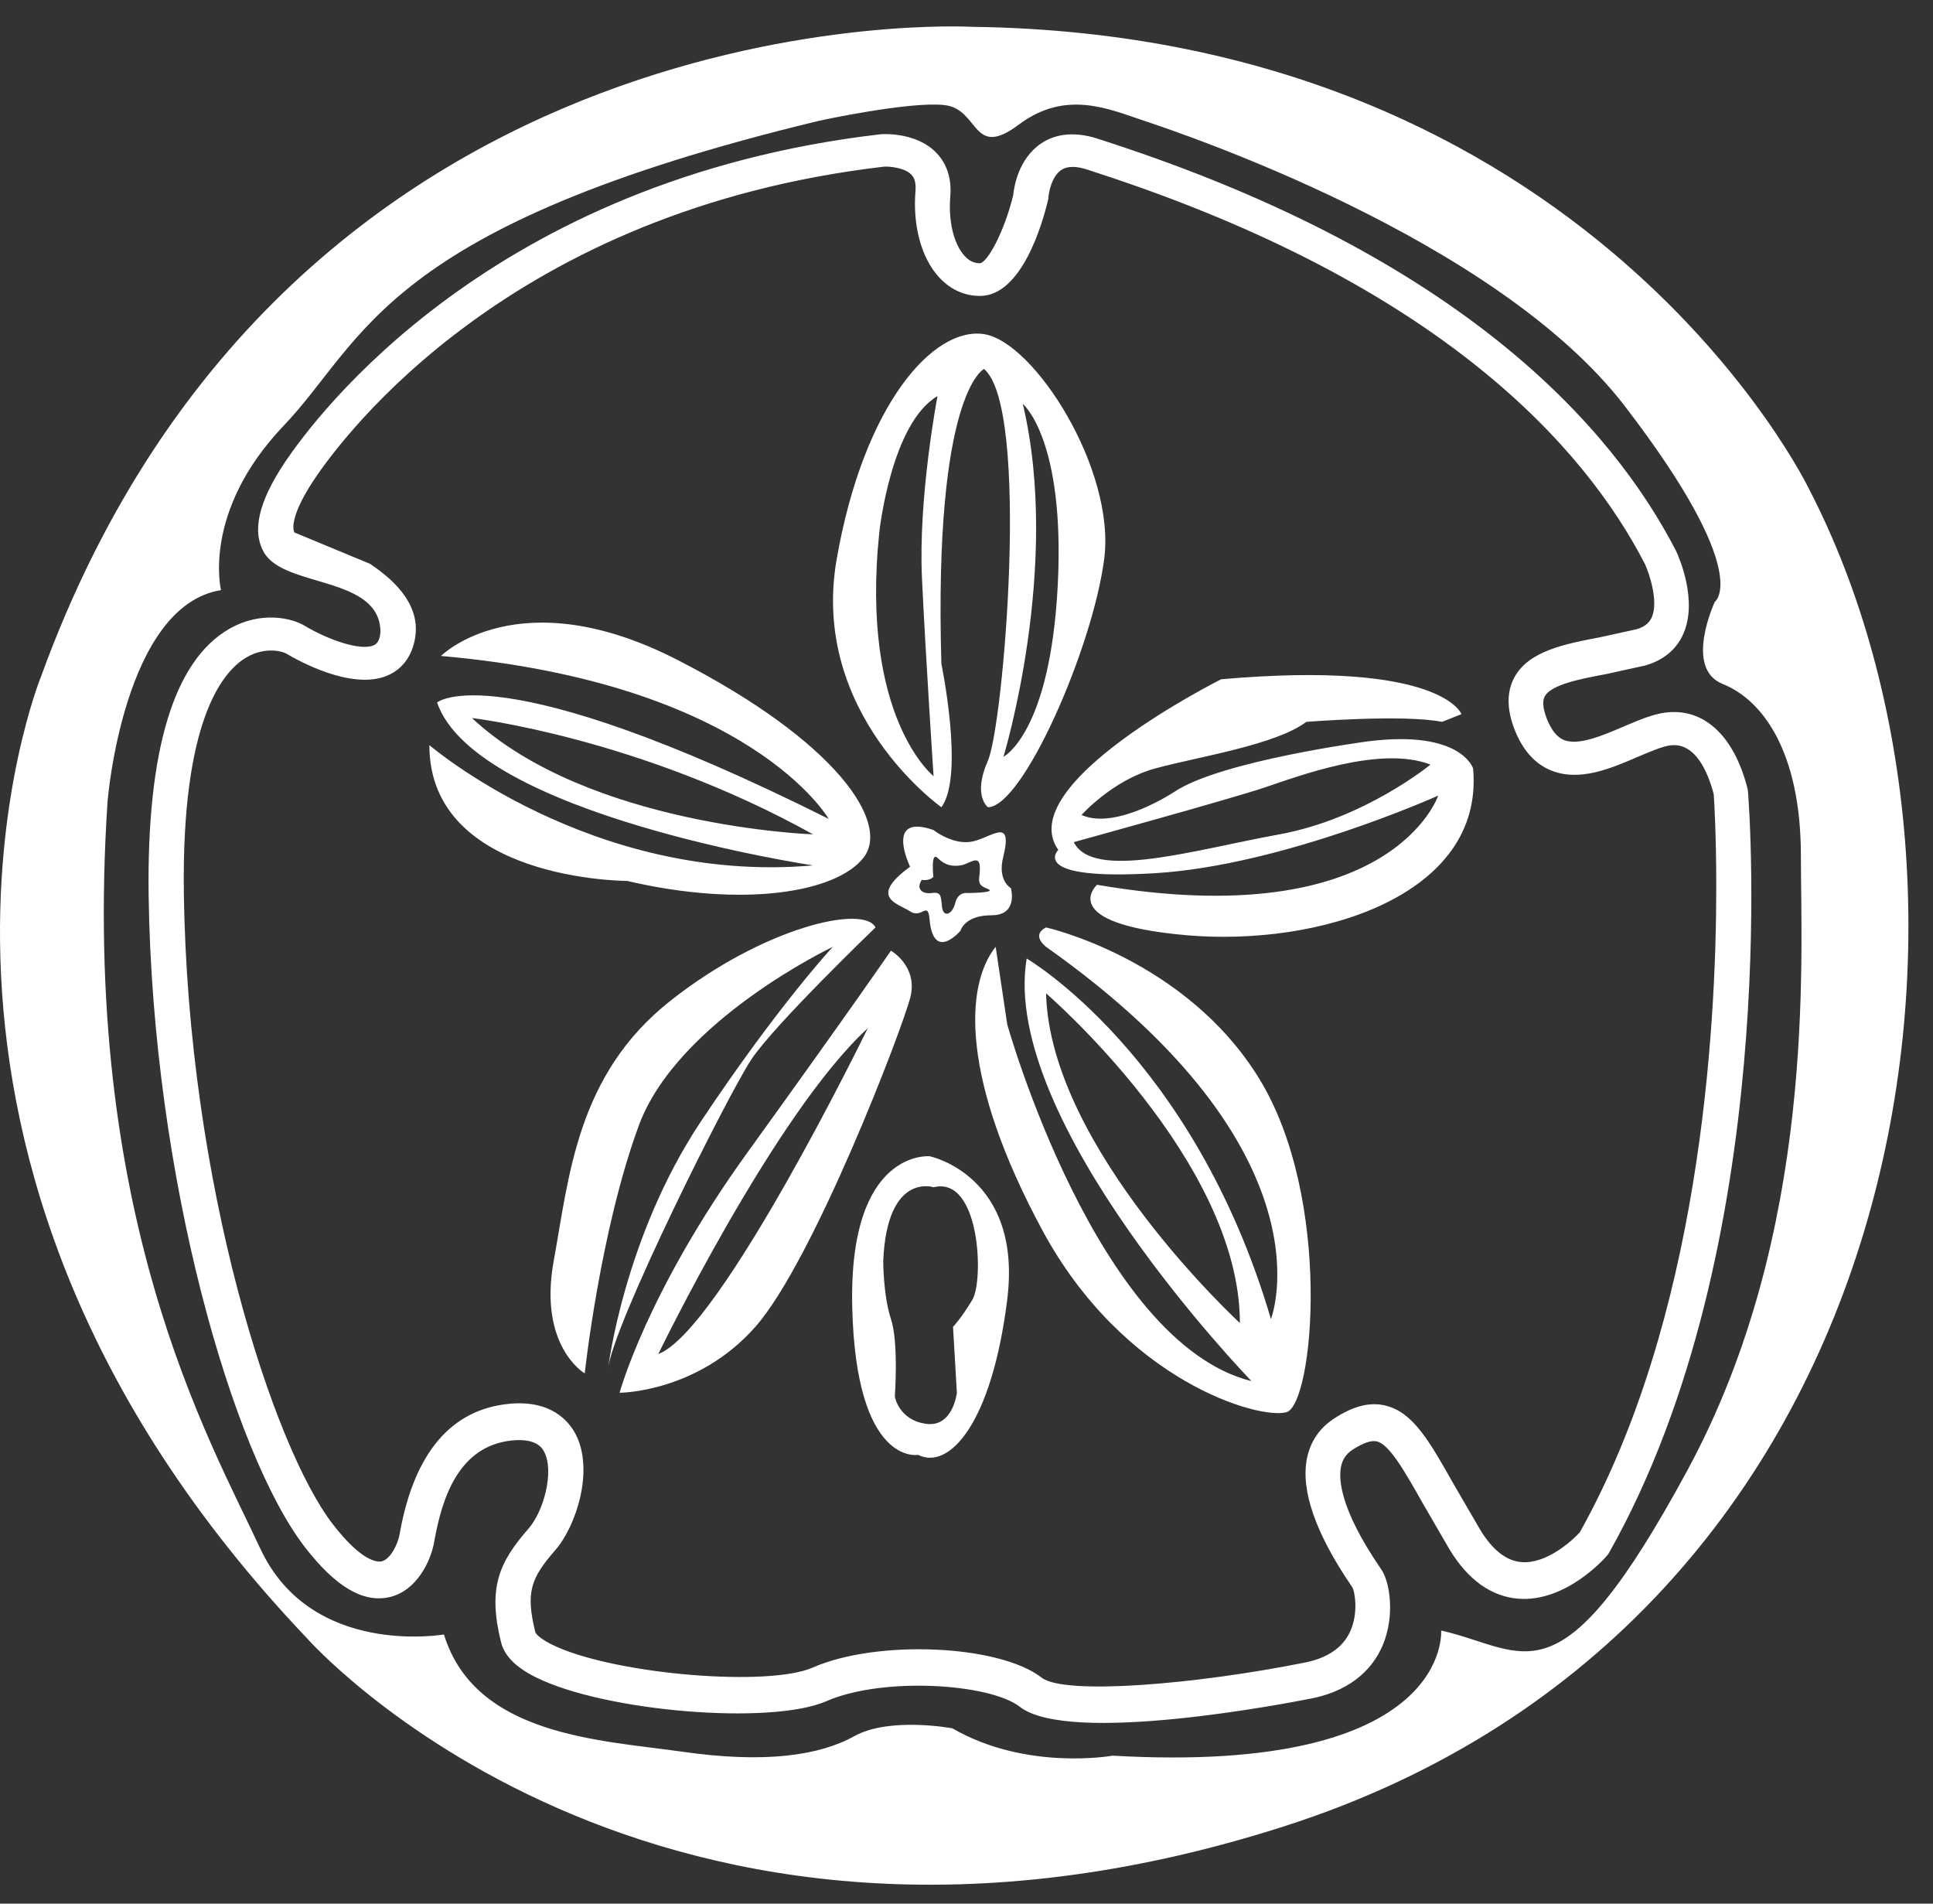 <?xml version="1.0" encoding="UTF-8"?>
<svg width="65px" height="64px" viewBox="0 0 65 64" version="1.1" xmlns="http://www.w3.org/2000/svg" xmlns:xlink="http://www.w3.org/1999/xlink">
    <rect x="0" y="0" width="65" height="64" fill="#333333" stroke="none"/>
    <!-- Generator: sketchtool 55.2 (78181) - https://sketchapp.com -->
    <title>53CA951C-900C-4D34-A2D1-FCDF3A299B76</title>
    <desc>Created with sketchtool.</desc>
    <g id="👩🏾‍💻🕸-agent-web-app" stroke="none" stroke-width="1" fill="none" fill-rule="evenodd">
        <g id="first-login-1" transform="translate(-358, -174)" fill="#FFFFFF">
            <g id="Group-4" transform="translate(358, 174)">
                <g id="Group">
                    <g id="logo-cbob">
                        <path d="M9.904,17.903 L12.439,18.954 C13.337,19.551 14.221,20.429 13.926,21.609 C13.759,22.283 13.337,22.584 13.013,22.718 C11.806,23.218 9.982,22.186 9.627,21.973 C9.519,21.909 8.942,21.725 8.298,22.095 C7.477,22.57 6.104,24.229 6.182,30.013 C6.318,39.809 9.178,48.635 11.189,51.24 C12.182,52.526 12.701,52.522 12.836,52.491 C13.145,52.416 13.377,51.886 13.43,51.621 L13.454,51.486 C13.944,48.836 15.174,47.391 17.108,47.197 C18.534,47.055 19.131,47.781 19.36,48.224 C19.984,49.437 19.375,51.313 18.664,52.125 C17.854,53.056 17.666,53.531 18.004,54.883 C18.004,54.885 18.091,55.089 18.739,55.374 C20.874,56.31 25.845,56.709 27.324,56.065 C29.497,55.111 33.601,55.293 35.027,56.402 C35.801,57.002 40.234,56.626 43.886,55.893 C44.628,55.745 45.134,55.404 45.386,54.883 C45.701,54.227 45.546,53.501 45.484,53.38 L45.441,53.316 C44.234,51.543 43.732,50.1 43.95,49.023 C44.065,48.459 44.382,47.997 44.87,47.685 C45.521,47.263 46.071,47.127 46.598,47.257 C47.519,47.485 48.064,48.448 48.887,49.906 L49.772,51.427 C50.184,52.108 50.654,52.477 51.158,52.517 C51.967,52.589 52.822,51.847 53.123,51.516 C57.138,44.347 57.712,34.734 57.712,29.821 C57.712,28.077 57.643,26.936 57.627,26.7 C57.441,25.993 57.007,24.89 56.093,25.071 C55.819,25.128 55.456,25.284 55.071,25.446 C54.148,25.844 53.103,26.289 52.152,25.9 C51.627,25.685 51.224,25.243 50.955,24.589 C50.664,23.881 50.654,23.272 50.922,22.775 C51.406,21.88 52.629,21.648 53.813,21.423 L55.022,21.157 C55.367,21.061 55.48,20.885 55.539,20.764 C55.786,20.218 55.446,19.252 55.318,18.972 C53.299,15.047 48.467,9.58 36.893,5.811 L36.582,5.708 C36.188,5.578 35.89,5.579 35.689,5.713 C35.372,5.922 35.269,6.448 35.255,6.633 L35.252,6.685 L35.24,6.732 C35.061,7.486 34.365,9.949 32.953,9.949 C32.43,9.949 31.955,9.733 31.577,9.321 C30.983,8.676 30.687,7.589 30.785,6.413 C30.814,6.046 30.687,5.915 30.645,5.87 C30.403,5.622 29.87,5.595 29.734,5.602 C17.188,7.062 11.557,14.631 10.557,16.133 C9.893,17.131 9.792,17.71 9.904,17.903 Z M29.615,4.513 C29.734,4.504 30.806,4.448 31.475,5.125 C31.728,5.382 32.018,5.846 31.955,6.598 C31.886,7.437 32.07,8.205 32.437,8.605 C32.59,8.772 32.755,8.85 32.942,8.85 C33.199,8.85 33.779,7.773 34.071,6.559 C34.097,6.303 34.233,5.347 35.013,4.82 C35.37,4.579 35.997,4.357 36.945,4.674 L37.247,4.773 C49.199,8.663 54.231,14.389 56.361,18.525 C56.438,18.692 57.114,20.184 56.596,21.328 C56.366,21.842 55.926,22.201 55.33,22.372 L54.017,22.661 C53.146,22.825 52.162,23.012 51.945,23.413 C51.831,23.622 51.929,23.96 52.033,24.208 C52.181,24.565 52.361,24.782 52.584,24.877 C53.073,25.077 53.879,24.734 54.589,24.43 C55.032,24.242 55.446,24.062 55.839,23.984 C57.206,23.711 58.299,24.662 58.766,26.525 L58.776,26.573 L58.779,26.623 C58.831,27.241 59.914,41.912 54.106,52.205 L54.073,52.258 L54.036,52.303 C53.982,52.368 52.655,53.882 51.046,53.747 C50.142,53.671 49.366,53.116 48.743,52.092 L47.841,50.538 C47.218,49.437 46.724,48.565 46.299,48.46 C46.114,48.415 45.845,48.506 45.492,48.733 C45.272,48.874 45.145,49.058 45.094,49.309 C45.008,49.733 45.065,50.735 46.404,52.698 L46.454,52.773 C46.737,53.197 46.911,54.309 46.504,55.293 C46.23,55.953 45.592,56.802 44.105,57.101 C43.278,57.265 35.96,58.679 34.291,57.381 C33.282,56.597 29.685,56.365 27.79,57.193 C25.938,58.003 20.384,57.551 18.046,56.404 C17.359,56.068 16.966,55.677 16.85,55.218 C16.394,53.383 16.782,52.523 17.769,51.396 C18.286,50.807 18.64,49.476 18.303,48.819 C18.244,48.702 18.058,48.344 17.22,48.428 C15.401,48.609 14.862,50.413 14.616,51.75 L14.588,51.901 C14.476,52.464 14.034,53.474 13.102,53.694 C12.216,53.899 11.286,53.351 10.252,52.014 C7.828,48.877 5.13,39.605 4.998,30.097 C4.933,25.228 5.845,22.217 7.707,21.144 C8.805,20.515 9.841,20.796 10.236,21.033 C11.025,21.507 12.108,21.885 12.556,21.7 C12.636,21.665 12.724,21.605 12.774,21.396 L12.793,21.257 C12.793,19.357 9.592,19.77 8.887,18.589 C8.463,17.877 8.686,16.885 9.57,15.557 C10.622,13.98 16.53,6.033 29.615,4.513 Z M32.698,43.697 C33.087,43.045 32.96,39.525 31.394,39.915 C31.394,39.915 29.828,39.393 29.7,42.394 C29.7,42.394 29.7,43.567 29.96,44.347 C30.222,45.13 30.09,46.955 30.09,46.955 C30.09,46.955 30.222,47.738 31.134,47.868 C32.047,47.999 32.176,46.826 32.176,46.826 L32.047,44.608 C32.047,44.608 32.306,44.347 32.698,43.697 Z M31.265,38.873 C31.265,38.873 34.392,39.525 33.869,43.697 C33.348,47.868 31.916,49.434 30.873,48.912 C30.873,48.912 28.788,49.305 28.658,43.957 C28.527,38.611 31.265,38.873 31.265,38.873 Z M31.003,19.446 C30.873,16.71 31.525,13.317 31.525,13.317 C29.96,14.232 29.569,17.882 29.569,17.882 C28.916,24.14 31.393,26.094 31.393,26.094 C31.393,26.094 31.133,22.184 31.003,19.446 Z M35.567,19.706 C35.826,14.755 34.393,13.578 34.393,13.578 C35.696,19.056 33.742,25.443 33.742,25.443 C33.742,25.443 35.306,24.662 35.567,19.706 Z M33.089,11.233 C34.784,11.496 37.522,15.797 37.13,18.796 C36.739,21.794 34.393,27.138 33.219,27.138 C33.219,27.138 32.698,26.748 33.219,25.576 C33.742,24.4 34.651,13.709 33.089,12.405 C33.089,12.405 31.393,13.188 31.655,22.316 C31.655,22.316 32.439,26.094 31.655,27.138 C31.655,27.138 27.223,24.009 28.135,18.796 C29.048,13.578 31.393,10.973 33.089,11.233 Z M15.87,24.14 C19.78,27.79 27.341,28.051 27.341,28.051 C21.475,24.791 15.87,24.14 15.87,24.14 Z M22.779,22.185 C28.124,24.922 29.95,27.661 29.038,28.834 C28.124,30.008 24.997,30.529 21.085,29.616 C21.085,29.616 14.438,29.616 14.438,25.051 C14.438,25.051 19.911,29.747 27.341,29.095 C27.341,29.095 16,27.399 14.697,23.618 C14.697,23.618 16.653,21.923 27.865,27.53 C27.865,27.53 25.257,22.968 14.828,22.053 C14.828,22.053 17.435,19.446 22.779,22.185 Z M19.662,46.173 C19.662,46.173 18.096,45.263 18.619,42.394 C19.14,39.525 19.402,36.135 22.53,33.657 C25.658,31.18 29.048,30.399 29.44,31.18 C29.44,31.18 26.05,34.44 25.269,35.613 C24.485,36.786 20.573,44.608 20.443,46.042 C20.443,46.042 20.966,41.61 23.571,37.699 C26.18,33.787 28.005,31.832 28.005,31.832 C28.005,31.832 22.791,34.31 21.486,37.828 C20.184,41.349 19.662,46.173 19.662,46.173 Z M22.137,45.522 C24.227,44.739 29.179,34.57 29.179,34.57 C26.049,37.439 22.137,45.522 22.137,45.522 Z M29.96,31.962 C29.96,31.962 30.874,32.484 30.612,33.527 C30.352,34.57 27.355,42.393 25.399,44.609 C23.443,46.824 20.835,46.824 20.835,46.824 C20.835,46.824 21.748,43.436 25.137,38.742 C28.525,34.048 29.96,31.962 29.96,31.962 Z M35.175,33.396 C35.305,38.611 41.693,44.479 41.693,44.479 C41.693,39.003 35.175,33.396 35.175,33.396 Z M42.344,36.266 C44.821,40.306 44.17,47.218 43.259,47.477 C42.344,47.738 37.782,46.434 35.044,41.349 C32.305,36.266 32.439,33.136 33.481,31.832 L33.87,34.44 C33.87,34.44 36.868,45.13 42.084,46.434 C42.084,46.434 33.611,37.699 34.523,32.225 C34.523,32.225 40.129,35.484 42.737,44.347 C42.737,44.347 44.951,38.743 35.175,31.832 C35.175,31.832 34.652,31.442 35.175,31.18 C35.175,31.18 39.867,32.225 42.344,36.266 Z M43.017,28.052 C45.886,27.53 48.102,25.705 48.102,25.705 C46.406,25.052 43.668,26.094 42.496,26.485 C41.322,26.877 36.108,28.312 36.108,28.312 C36.759,29.616 40.15,28.573 43.017,28.052 Z M49.535,25.835 C49.925,30.137 44.321,31.832 39.887,31.441 C35.456,31.049 36.888,29.746 36.888,29.746 C46.798,31.441 48.362,26.748 48.362,26.748 C48.362,26.748 43.147,29.095 38.846,29.356 C34.543,29.616 35.586,28.573 35.586,28.573 C34.022,26.357 41.063,22.837 41.063,22.837 C48.493,22.184 49.144,24.009 49.144,24.009 L48.493,24.269 C47.187,24.009 43.927,24.269 43.927,24.269 C42.887,25.052 40.278,25.443 38.846,25.835 C37.41,26.225 36.368,27.4 36.368,27.4 C37.542,27.922 39.497,26.617 39.497,26.617 C41.063,25.574 46.015,24.922 46.015,24.922 C49.144,24.532 49.535,25.835 49.535,25.835 Z M33.993,29.858 C33.993,29.858 34.255,30.771 33.342,30.771 C32.428,30.771 32.299,31.29 32.299,31.29 C32.299,31.29 31.386,32.367 31.257,30.902 C31.2,30.269 30.996,30.902 30.603,30.64 C30.214,30.379 29.17,30.184 30.603,29.139 C30.603,29.139 29.724,27.332 31.386,27.903 C31.386,27.903 32.039,28.423 32.691,28.293 C33.342,28.162 34.076,27.431 33.734,28.815 C33.534,29.615 33.993,29.858 33.993,29.858 Z M32.51,30.023 C32.51,30.023 33.587,30.023 33.195,29.876 C32.804,29.728 32.95,29.581 32.95,29.19 C32.95,28.692 32.609,29.042 32.315,29.092 C32.021,29.139 31.779,29.092 31.531,28.847 C31.29,28.602 31.386,29.483 31.386,29.483 C31.239,29.63 30.996,29.581 30.996,29.581 C30.8,29.876 30.996,30.07 31.339,30.023 C31.679,29.973 31.631,30.17 31.679,30.51 C31.729,30.852 32.021,30.754 32.12,30.362 C32.219,29.973 32.51,30.023 32.51,30.023 Z M60.821,16.42 C67.921,30.095 64.504,54.553 43.201,61.394 C21.896,68.23 10.324,55.079 10.324,55.079 C-5.192,38.774 1.384,22.733 1.384,22.733 C9.8,-0.413 32.68,0.902 32.68,0.902 C53.456,1.166 60.821,16.42 60.821,16.42 Z M56.744,49.427 C61.086,41.404 60.558,32.33 60.558,28.781 C60.558,25.23 59.244,23.52 57.928,22.995 C56.613,22.47 57.664,20.232 57.664,20.232 C57.664,20.232 58.981,19.312 54.641,13.659 C50.303,8.004 39.65,4.453 38.466,4.058 C37.283,3.664 35.837,3.006 34.258,4.19 C32.68,5.374 32.943,3.664 31.76,3.533 C30.576,3.401 27.553,4.058 27.553,4.058 C12.824,7.609 12.299,11.421 9.536,14.315 C6.776,17.21 7.432,19.84 7.432,19.84 C4.145,20.364 3.617,26.939 3.617,26.939 C2.697,40.879 7.038,48.374 8.749,52.055 C10.457,55.738 14.928,54.95 14.928,54.95 C15.98,58.366 20.187,58.5 22.951,58.893 C25.711,59.289 27.553,59.025 28.734,58.366 C29.919,57.711 32.023,58.105 32.023,58.105 C34.52,59.55 37.415,59.025 37.415,59.025 C48.855,59.682 48.46,54.817 48.46,54.817 C51.354,55.476 52.403,57.447 56.744,49.427 Z" id="Combined-Shape"></path>
                    </g>
                </g>
            </g>
        </g>
    </g>
</svg>